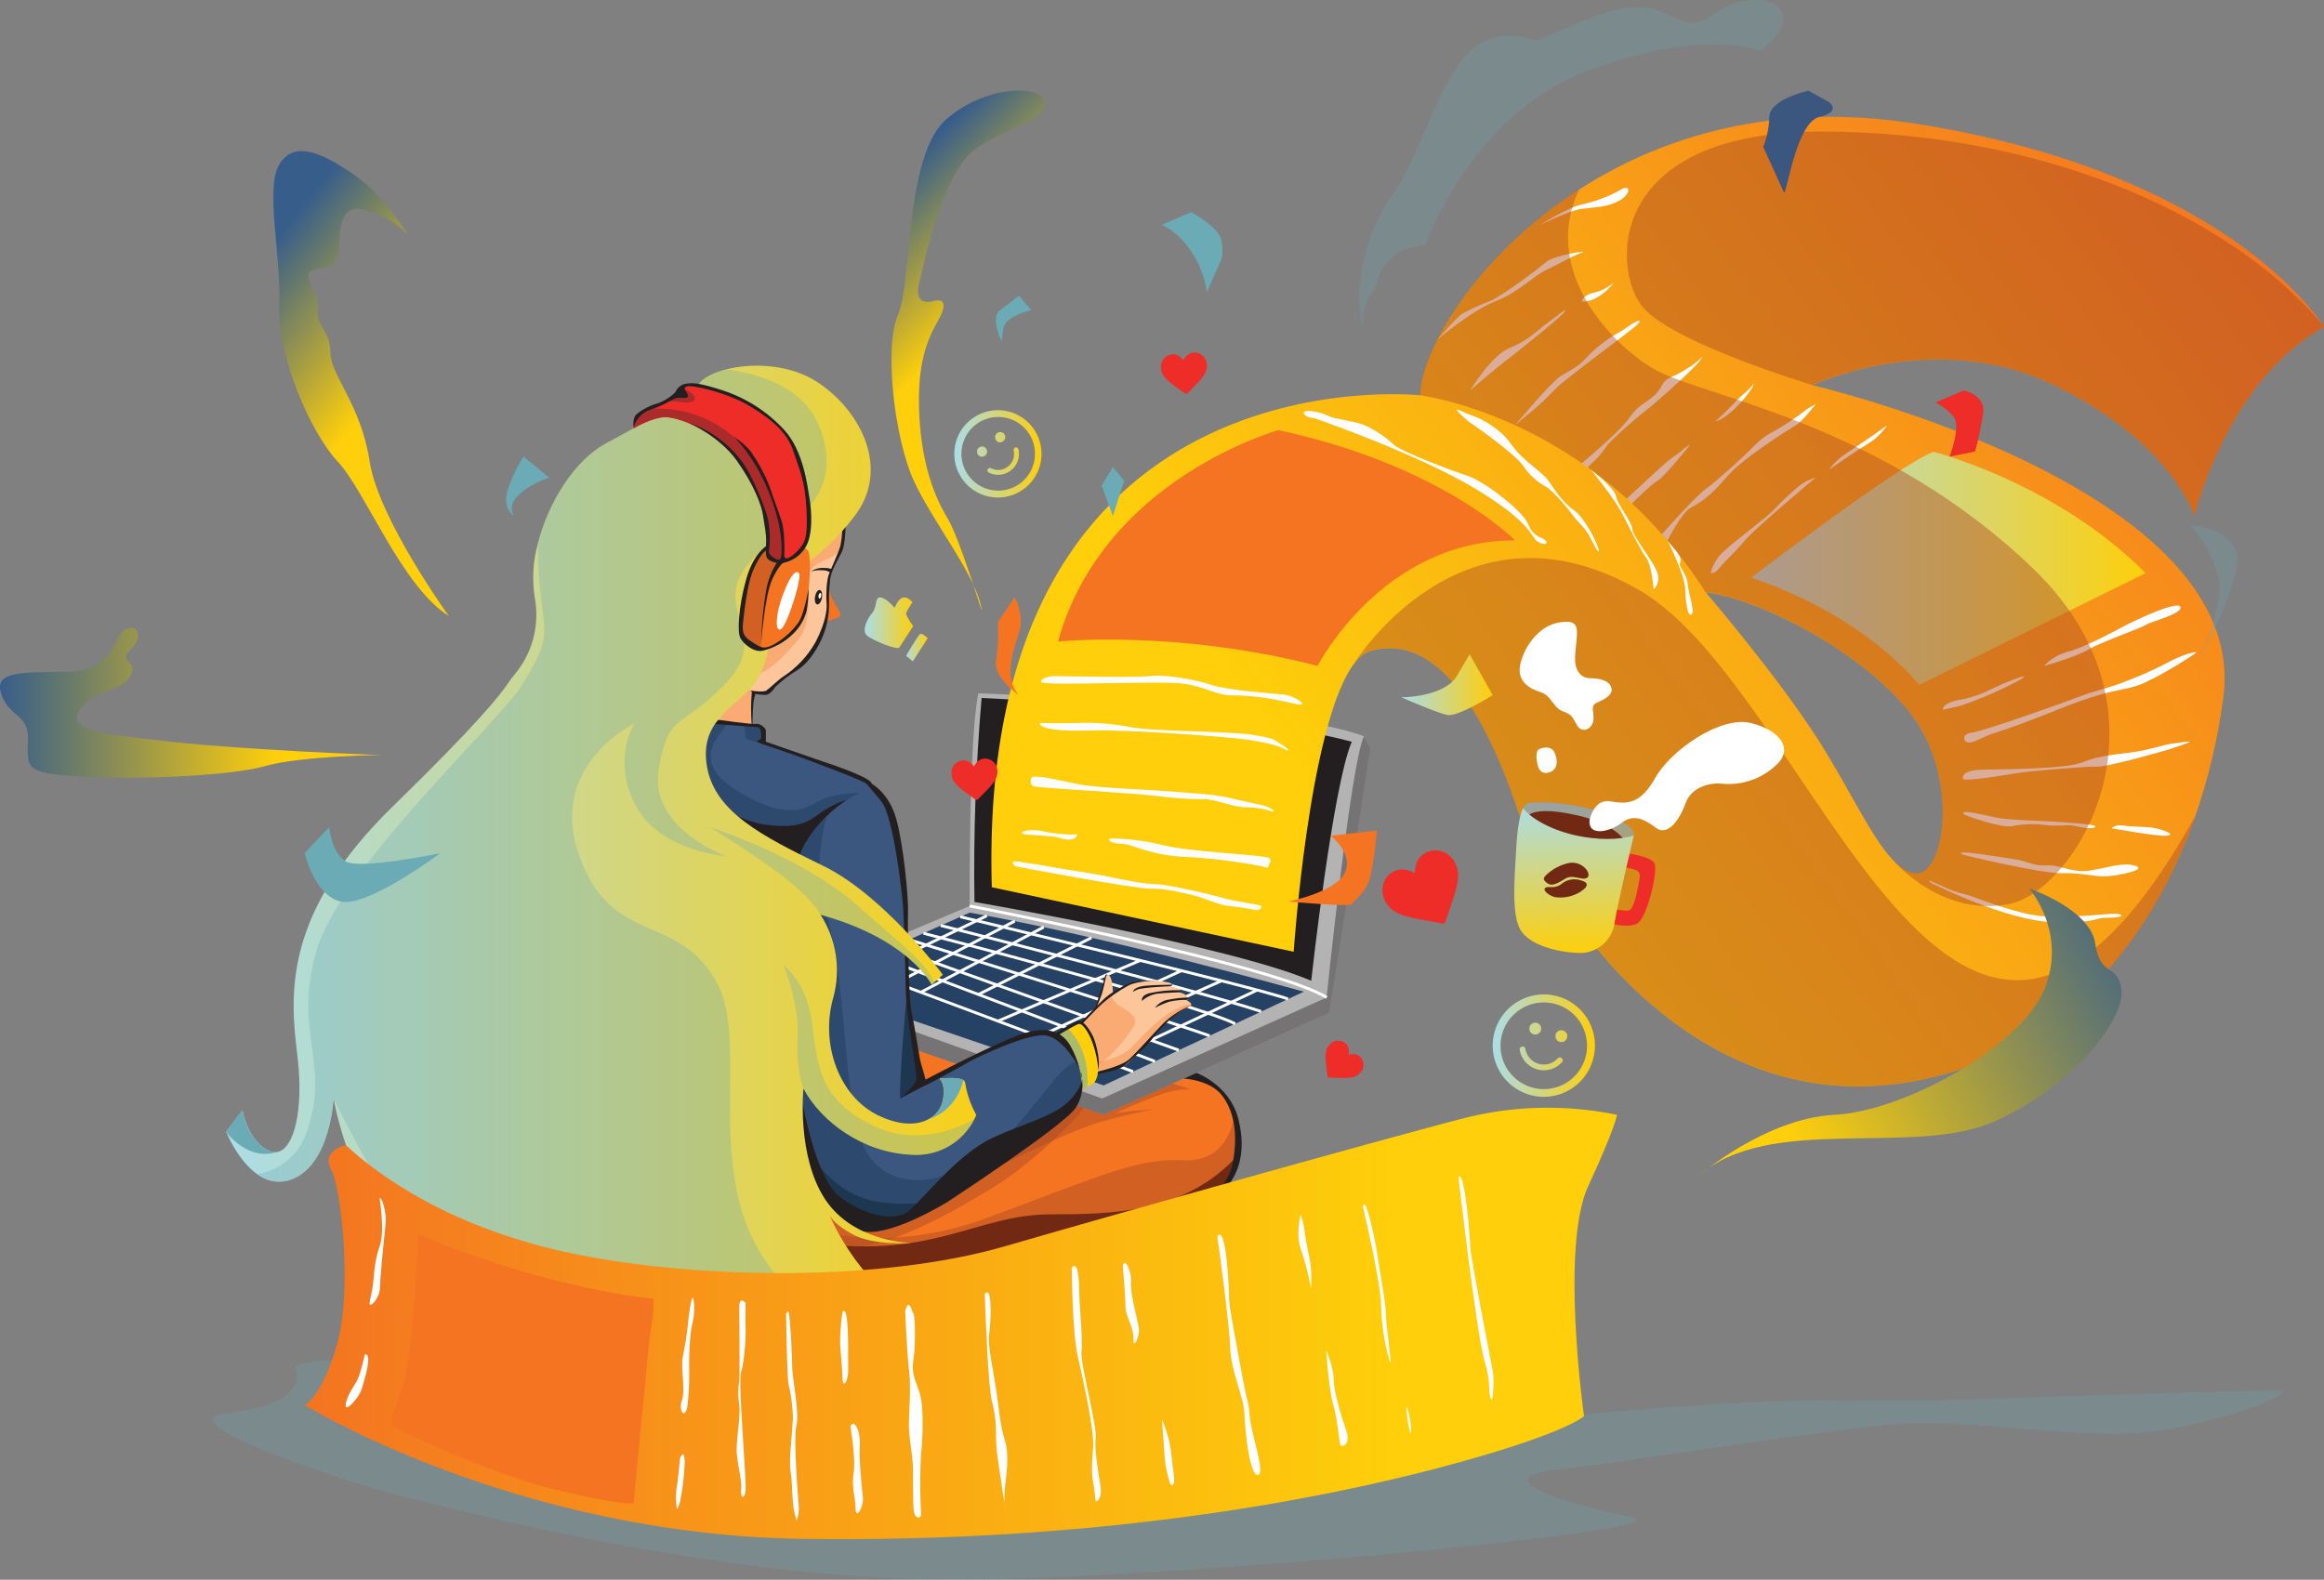 <svg width="403" height="274" viewBox="0 0 403 274" fill="none" xmlns="http://www.w3.org/2000/svg">
<rect x="0" y="0" width="403" height="274" fill="#808080" stroke="none"/>
<g clip-path="url(#clip0_131_2976)">
<path opacity="0.25" d="M75.329 236.347C75.329 236.347 50.087 234.778 51.221 237.419C52.356 240.061 50.512 243.81 39.167 245.13C27.823 246.451 61.183 257.471 70.061 259.608C78.938 261.745 126.919 274.795 169.66 273.964C212.401 273.134 292.701 265.267 283.065 263.222C273.429 261.177 256.476 256.476 269.948 254.936C283.419 253.395 318.106 247.722 329.755 246.948C341.405 246.174 359.535 249.49 371.263 248.524C382.991 247.559 400.227 241.175 394.661 241.175C389.095 241.175 359.698 242.049 345.269 242.595C330.84 243.142 322.864 242.83 316.312 242.844C309.76 242.858 276.187 243.952 251.215 248.524C226.242 253.097 101.946 257.045 89.46 251.883C76.974 246.721 75.329 236.347 75.329 236.347Z" fill="#6BABB6"/>
<path d="M214.756 200.257C214.523 201.797 214.003 203.281 213.224 204.63C208.261 213.229 182.735 224.646 160.138 226.457C154.801 226.954 149.419 226.527 144.227 225.193C133.35 222.26 128.876 215.898 128.876 215.898C124.168 210.126 122.431 205.014 122.566 200.548C123.055 185.019 146.276 177.344 146.276 177.344C146.276 177.344 162.45 170.471 165.215 179.474C167.98 188.477 181.594 191.005 196.852 186.574C206.07 183.89 211.92 187.874 214.04 193.341C214.888 195.541 215.135 197.929 214.756 200.257Z" fill="#F47421"/>
<path opacity="0.43" d="M214.756 200.257C214.523 201.797 214.003 203.281 213.225 204.63C208.261 213.229 182.736 224.646 160.138 226.457C154.802 226.954 149.419 226.527 144.227 225.193C140.667 221.28 137.962 216.666 136.286 211.645C136.726 211.858 150.935 218.746 171.334 211.177C192.045 203.487 197.307 200.881 205.368 201.236C211.459 201.52 213.572 196.834 214.04 193.327C214.89 195.532 215.138 197.924 214.756 200.257Z" fill="#A54623"/>
<path d="M214.756 200.257C214.523 201.798 214.003 203.281 213.224 204.63C208.261 213.229 182.735 224.646 160.138 226.457C137.541 228.267 128.876 215.899 128.876 215.899C124.168 210.126 122.431 205.014 122.566 200.548C124.175 207.044 128.479 213.492 138.874 215.203C161.627 218.952 168.838 210.616 182.225 210.616C192.811 210.616 205.616 210.446 214.756 200.257Z" fill="#722914"/>
<path opacity="0.43" d="M166.406 205.759C166.406 205.759 183.693 196.586 191.138 194.505C198.583 192.425 200.71 192.418 200.71 192.418C200.71 192.418 195.513 192.56 193.293 193.185C196.109 191.813 199.002 190.606 201.958 189.571C205.014 188.669 206.567 189.017 206.567 189.017C202.259 187.292 197.586 186.684 192.981 187.249C184.997 188.144 174.546 195.677 174.546 195.677L166.406 205.759Z" fill="#A54623"/>
<path opacity="0.43" d="M191.378 186.794C191.378 186.794 192.201 187.959 190.456 189.379C188.712 190.799 188.535 190.557 188.046 191.949C187.556 193.341 179.168 201.534 173.269 205.283C167.37 209.032 155.444 215.884 148.857 216.175C146.328 216.291 143.843 215.483 141.864 213.901C139.886 212.32 138.548 210.072 138.101 207.577C137.618 204.027 182.565 184.387 183.125 184.359C183.685 184.33 191.378 186.794 191.378 186.794Z" fill="#A54623"/>
<path d="M206.914 185.864C206.914 185.864 213.168 187.81 214.756 194.143C216.345 200.477 214.338 204.716 211.629 206.924C210.129 208.175 208.554 209.334 206.914 210.396C206.914 210.396 212.814 206.846 213.778 201.641C214.742 196.437 213.913 192.531 211.828 189.904C209.743 187.277 205.241 187.064 205.241 187.064C205.241 187.064 204.766 185.829 206.914 185.864Z" fill="#231F20"/>
<path d="M237.643 129.736C237.643 129.736 232.786 162.107 230.496 175.654L191.378 193.355L135.817 174.135V170.797L168.143 157.136C168.143 157.136 168.001 127.755 169.667 120.25C169.667 120.25 221.548 122.111 236.53 127.699L237.643 129.736Z" fill="#B3B3B3"/>
<path opacity="0.43" d="M237.643 129.737C237.643 129.737 232.786 162.107 230.496 175.654L191.378 193.355L135.817 174.135V170.797L191.123 190.529L230.042 173.006C230.042 173.006 234.204 132.577 236.516 127.699L237.643 129.737Z" fill="#231F20"/>
<path d="M170.22 121.06C169.208 132.825 168.794 144.634 168.98 156.441C168.98 156.441 213.316 164.059 227.377 170.109C227.377 170.109 231.078 136.439 234.403 128.657C234.403 128.657 216.188 123.282 170.22 121.06Z" fill="#231F20"/>
<path d="M140.164 170.797L191.378 188.257L226.079 171.997C226.079 171.997 190.988 162.213 168.143 158.294L140.164 170.797Z" fill="#254163"/>
<path d="M168.143 157.136C168.143 157.136 220.995 167.347 230.056 173.006" stroke="white" stroke-width="0.5" stroke-miterlimit="10"/>
<path d="M166.526 159.011C166.526 159.011 218.414 171.401 223.356 173.275" stroke="white" stroke-width="0.5" stroke-miterlimit="10"/>
<path d="M163.13 160.523C163.13 160.523 208.161 171.884 218.691 175.434" stroke="white" stroke-width="0.5" stroke-miterlimit="10"/>
<path d="M160.138 161.872C160.138 161.872 207.644 174.156 214.188 177.571" stroke="white" stroke-width="0.5" stroke-miterlimit="10"/>
<path d="M157.656 162.98C157.656 162.98 196.93 175.178 209.75 179.651" stroke="white" stroke-width="0.5" stroke-miterlimit="10"/>
<path d="M204.41 182.151L154.678 164.308" stroke="white" stroke-width="0.5" stroke-miterlimit="10"/>
<path d="M151.657 165.657L200.269 184.089" stroke="white" stroke-width="0.5" stroke-miterlimit="10"/>
<path d="M147.46 167.531L196.476 185.864" stroke="white" stroke-width="0.5" stroke-miterlimit="10"/>
<path d="M150.629 168.717L171.134 158.826" stroke="white" stroke-width="0.5" stroke-miterlimit="10"/>
<path d="M191.726 184.089L218.01 171.72" stroke="white" stroke-width="0.5" stroke-miterlimit="10"/>
<path d="M185.635 181.81L211.827 170.109" stroke="white" stroke-width="0.5" stroke-miterlimit="10"/>
<path d="M180.189 179.772L204.864 168.355" stroke="white" stroke-width="0.5" stroke-miterlimit="10"/>
<path d="M173.05 177.102L197.725 166.58" stroke="white" stroke-width="0.5" stroke-miterlimit="10"/>
<path d="M155.423 170.513L175.964 159.756" stroke="white" stroke-width="0.5" stroke-miterlimit="10"/>
<path d="M159.677 172.104L180.991 160.8" stroke="white" stroke-width="0.5" stroke-miterlimit="10"/>
<path d="M169.66 172.48L189.272 162.639" stroke="white" stroke-width="0.5" stroke-miterlimit="10"/>
<path d="M143.78 100.575C143.643 101.709 143.828 102.858 144.312 103.891C145.113 105.354 146.12 106.568 145.56 106.987C144.605 107.409 143.606 107.724 142.582 107.924C142.582 107.924 142.568 101.946 143.78 100.575Z" fill="#F47421"/>
<path d="M145.886 95.186C145.828 95.388 145.754 95.585 145.666 95.776C144.553 98.19 143.355 100.036 143.489 104.253C143.571 106.347 143.191 108.432 142.376 110.361C141.561 112.29 140.331 114.016 138.774 115.415C135.491 118.468 134.109 118.93 133.598 119.768C133.088 120.605 130.578 120.045 130.578 120.045C130.578 120.045 129.961 125.37 130.578 127.102C130.847 127.862 128.259 127.812 125.04 127.436C121.372 127.003 117.729 126.375 114.128 125.554C114.128 125.554 112.143 114.485 112.327 111.893C112.511 109.302 108.718 92.169 120.126 82.165C131.535 72.16 147.474 77.94 146.311 87.49C146.311 87.49 146.311 87.525 146.311 87.539C146.311 87.554 146.701 92.531 145.886 95.186Z" fill="#FCC59A"/>
<path d="M144.106 99.361C143.657 99.056 143.125 98.898 142.582 98.907C141.921 98.846 141.254 98.923 140.625 99.134C141.192 98.728 141.87 98.505 142.568 98.495C143.681 98.495 144.695 98.573 144.106 99.361Z" fill="#231F20"/>
<path d="M142.526 103.687C142.647 102.996 142.48 102.389 142.152 102.331C141.824 102.273 141.46 102.787 141.339 103.478C141.218 104.17 141.385 104.777 141.713 104.834C142.041 104.892 142.405 104.379 142.526 103.687Z" fill="#231F20"/>
<path opacity="0.32" d="M125.04 127.436C123.381 124.312 128.323 118.837 128.323 118.837L130.577 120.044C130.577 120.044 129.961 125.37 130.577 127.102C130.847 127.862 128.259 127.805 125.04 127.436Z" fill="#F47421"/>
<path opacity="0.32" d="M145.886 95.186C145.335 95.863 144.646 96.412 143.865 96.798C141.362 97.814 140.164 98.616 140.164 100.576C140.164 102.535 140.717 108.002 138.639 110.644C136.562 113.285 132.967 117.261 129.897 117.219C126.827 117.176 122.807 103.139 126.756 97.338C129.819 92.822 141.348 88.96 146.276 87.476C146.276 87.476 146.276 87.511 146.276 87.525C146.276 87.54 146.701 92.531 145.886 95.186Z" fill="#F47421"/>
<path d="M142.407 103.371C142.454 103.105 142.388 102.87 142.261 102.848C142.134 102.826 141.993 103.023 141.946 103.29C141.899 103.556 141.964 103.791 142.092 103.813C142.219 103.835 142.36 103.638 142.407 103.371Z" fill="white"/>
<path d="M146.637 91.395C146.637 91.395 146.567 94.469 146.013 95.655C145.46 96.841 144.021 99.049 143.929 100.76C143.787 101.981 143.73 103.21 143.759 104.438C143.811 106.662 143.365 108.87 142.454 110.899C141.362 113.228 139.937 115.16 138.278 116.218C136.895 117.065 135.602 118.052 134.421 119.164C134.222 119.477 133.598 120.385 132.868 120.52C132.086 120.541 131.305 120.436 130.556 120.208L130.131 119.761C130.131 119.761 132.35 120.137 132.903 119.761C133.456 119.384 135.158 117.751 135.739 117.403C138.121 115.869 140.087 113.769 141.461 111.29C143.262 107.782 143.44 105.56 143.333 104.481C143.227 103.402 143.298 100.696 143.752 99.553C144.205 98.41 145.46 95.698 145.716 94.725C145.9 93.826 146.014 92.915 146.056 91.999L146.63 91.338" fill="#231F20"/>
<path d="M130.372 120.059C130.196 121.936 130.196 123.826 130.372 125.703C130.691 127.635 130.181 121.805 131.131 120.059H130.372Z" fill="#231F20"/>
<path d="M144.213 205.475C129.089 209.025 123.814 208.393 123.814 208.393C123.814 208.393 97.806 201.08 92.439 192.773C87.071 184.465 96.324 146.28 96.884 138.69C97.445 131.1 101.848 118.866 119.935 124.795L120.836 124.866L126.175 125.334L128.877 125.583C129.678 125.661 130.295 125.725 130.614 125.767C132.138 125.973 132.28 126.669 132.28 126.669V128.686C132.28 128.686 147.815 134.103 149.552 135.076C151.289 136.049 154.75 139.656 154.409 150.356C154.069 161.056 152.325 182.655 153.09 186.681C153.856 190.707 159.33 201.932 144.213 205.475Z" fill="#3B577F"/>
<path opacity="0.61" d="M132.28 126.641V128.657C132.28 128.657 129.111 128.657 129.253 127.635C129.239 126.926 129.113 126.223 128.877 125.554C129.678 125.633 130.295 125.696 130.614 125.739C132.139 125.945 132.28 126.641 132.28 126.641Z" fill="#254163"/>
<path opacity="0.61" d="M149.9 137.547C149.9 137.547 139.491 144.008 138.555 153.522C137.619 163.037 105.939 143.17 108.662 138.029C110.591 134.366 117.171 128.089 120.801 124.837L126.14 125.306C125.803 125.939 125.409 126.541 124.963 127.102C123.226 129.232 121.212 133.031 127.594 136.993C133.975 140.955 137.86 141.367 141.328 139.286C144.795 137.206 149.9 137.547 149.9 137.547Z" fill="#254163"/>
<path d="M118.34 135.97C118.34 135.97 126.614 142.176 132.577 143.014C138.541 143.852 140.256 142.453 142.107 141.111C143.958 139.769 148.254 137.383 149.197 139.62C150.141 141.857 137.314 152.223 137.314 152.223C137.314 152.223 124.494 147.828 122.693 144.1C120.892 140.373 118.34 135.97 118.34 135.97Z" fill="#231F20"/>
<path d="M124.494 124.837C124.494 124.837 130.5 125.696 131.103 125.547C131.705 125.398 132.812 126.257 132.812 126.705V128.65L142.568 132.037C142.568 132.037 150.367 134.536 151.077 135.743C151.313 136.193 151.585 136.623 151.892 137.028C151.293 136.785 150.749 136.426 150.289 135.97C149.871 135.417 140.363 131.945 139.59 131.618C138.817 131.291 131.996 128.977 131.996 128.977L131.103 128.579C131.103 128.579 132.11 128.409 131.996 127.699C131.883 126.989 132.117 126.122 131.103 126.094C130.089 126.065 123.97 125.554 123.97 125.554L124.494 124.844" fill="#231F20"/>
<path d="M189.294 176.165C190.087 174.481 190.783 172.753 191.379 170.989C191.53 170.373 191.634 169.746 191.691 169.114C191.691 169.114 192.485 168.674 192.761 170.109C193.038 171.543 193.215 173.14 192.279 173.907C191.343 174.674 189.294 176.165 189.294 176.165Z" fill="#FCC59A"/>
<path d="M206.381 174.468C205.672 174.887 202.978 176.414 202.127 177.308C201.276 178.203 196.292 183.975 194.994 184.842C193.696 185.708 190.406 185.956 189.123 186.439C188.194 186.778 187.247 187.067 186.287 187.305L185.145 184.792L183.408 180.951C183.408 180.951 184.543 180.042 185.847 178.913C186.956 177.979 188.008 176.978 188.995 175.917C190.094 174.711 191.302 173.61 192.605 172.629C193.653 171.766 194.821 171.061 196.072 170.535C197.979 169.91 202.311 170.116 203.006 170.535C203.205 170.655 203.269 170.748 203.269 170.826C203.269 170.904 203.077 171.017 202.935 171.053L202.779 171.088C203.363 171.174 203.938 171.314 204.495 171.507C204.672 171.585 204.743 171.678 204.743 171.77C204.743 171.862 204.495 172.132 204.495 172.132C205.033 172.206 205.531 172.456 205.913 172.842C205.974 172.905 206.024 172.977 206.062 173.055C206.254 173.439 205.743 173.467 205.743 173.467C205.743 173.467 206.495 173.822 206.559 174.177C206.608 174.248 206.566 174.362 206.381 174.468Z" fill="#FCC59A"/>
<path d="M203.326 170.797C203.326 170.918 203.134 170.989 202.993 171.025L202.837 171.06C202.837 171.06 198.001 171.266 197.235 171.635L196.477 171.997C196.477 171.997 196.512 171.145 198.781 170.954C200.355 170.826 202.284 170.804 203.326 170.797Z" fill="#231F20"/>
<path d="M204.801 171.742C204.801 171.926 204.553 172.104 204.553 172.104C204.553 172.104 201.468 172.21 200.546 172.366C199.753 172.505 199.004 172.831 198.363 173.318L198.051 173.616C198.051 173.616 197.703 172.707 199.263 172.274C201.08 171.868 202.94 171.689 204.801 171.742Z" fill="#231F20"/>
<path d="M205.772 173.425C204.743 173.405 203.717 173.515 202.716 173.751C201.873 174.036 201.055 174.39 200.27 174.809C200.571 174.399 200.955 174.058 201.398 173.807C201.84 173.556 202.33 173.401 202.836 173.353C203.908 173.141 204.998 173.027 206.091 173.013C206.282 173.396 205.772 173.425 205.772 173.425Z" fill="#231F20"/>
<path opacity="0.32" d="M206.381 174.468C205.672 174.887 202.978 176.414 202.127 177.308C201.276 178.203 196.292 183.975 194.994 184.842C193.697 185.708 190.407 185.956 189.123 186.439C188.194 186.778 187.247 187.067 186.287 187.305L185.146 184.792C189.003 184.607 194.264 183.897 196.419 181.476C199.404 178.111 203.467 174.426 206.53 174.163C206.608 174.248 206.566 174.362 206.381 174.468Z" fill="#F47421"/>
<path opacity="0.32" d="M195.895 179.083C194.477 181.1 191.371 184.856 189.258 185.019C187.996 185.119 186.72 181.675 185.904 178.885C187.013 177.951 188.065 176.95 189.052 175.888C190.151 174.683 191.359 173.582 192.661 172.601C192.732 173.183 193.144 173.829 194.186 174.461C197.448 176.442 197.334 177.067 195.895 179.083Z" fill="#F47421"/>
<path d="M189.399 188.008C189.108 188.141 188.828 188.297 188.563 188.477C187.386 189.23 185.79 190.508 185.79 190.508L182.245 180.021C182.245 180.021 183.663 178.97 184.94 178.182C185.48 177.78 186.098 177.494 186.755 177.344C187.577 177.408 189.045 178.387 189.981 181.604C190.917 184.82 190.406 187.589 189.399 188.008Z" fill="#FECF0A"/>
<path opacity="0.56" d="M188.563 188.477C187.386 189.23 185.79 190.508 185.79 190.508L182.245 180.021C182.245 180.021 183.663 178.97 184.94 178.182C186.733 179.829 188.896 182.989 188.563 188.477Z" fill="#6BABB6"/>
<path d="M174.013 201.726C170.865 203.97 167.93 205.951 165.214 207.612C158.499 211.737 153.125 213.953 149.282 213.491C143.872 212.838 138.221 204.595 138.313 200.618C138.313 199.944 138.235 198.19 138.1 195.705C137.391 183.493 135.562 153.579 139.327 146.805C140.394 144.878 141.739 143.12 143.319 141.587C145.567 139.328 148.31 137.626 151.331 136.616C156.365 139.542 157.088 154.935 157.181 166.608C157.181 168.248 157.266 169.853 157.372 171.387C157.747 176.972 158.673 182.506 160.137 187.909C160.584 187.667 175.077 179.843 179.281 179.019C182.564 178.38 185.457 180.709 186.783 184.061C187.177 185.087 187.416 186.166 187.492 187.263C187.882 192.219 184.925 193.944 174.013 201.726Z" fill="#3B577F"/>
<path opacity="0.61" d="M174.014 201.726C163.101 209.536 154.685 214.137 149.282 213.491C143.879 212.845 138.221 204.595 138.313 200.618C138.405 196.642 134.768 154.957 139.327 146.805C140.394 144.878 141.739 143.12 143.319 141.587C142.007 146.855 141.419 152.883 143.17 158.244C147.467 171.443 145.666 194.228 151.076 201.03C156.486 207.832 168.001 204.644 176.183 195.35C181.955 188.789 184.21 184.65 186.783 184.089C187.177 185.115 187.416 186.194 187.492 187.291C187.882 192.219 184.926 193.944 174.014 201.726Z" fill="#254163"/>
<path d="M165.214 207.612C158.5 211.738 153.125 213.953 149.282 213.491C143.872 212.838 138.221 204.595 138.313 200.618C138.313 199.944 138.235 198.19 138.101 195.705C140.802 201.698 145.191 207.229 152.189 208.436C156.54 209.106 160.983 208.825 165.214 207.612Z" fill="#1D3751"/>
<path d="M160.138 187.959C160.138 187.959 156.67 190.131 156.16 190.55C155.756 190.884 156.713 177.372 157.372 171.436C157.747 177.022 158.674 182.556 160.138 187.959Z" fill="#1D3751"/>
<path d="M151.21 135.97C151.21 135.97 154.174 137.547 155.422 142.041C156.67 146.536 157.549 155.532 157.457 158.294C157.365 161.056 157.585 173.808 158.102 175.796C158.62 177.784 159.435 183.606 159.669 184.316C159.903 185.026 160.506 187.249 160.506 187.249C160.506 187.249 173.978 180.106 178.232 179.027C182.486 177.947 184.507 179.474 185.606 181.37C186.285 182.574 186.8 183.863 187.138 185.204C187.138 185.204 184.592 180.29 181.565 179.623C178.537 178.956 169.043 183.571 168.093 184.139C167.143 184.707 161.378 187.852 160.917 188.037C160.456 188.221 156.11 190.493 156.11 190.493C156.11 190.493 158.946 188.221 158.946 187.014C158.946 185.807 157.145 176.186 157.053 171.394C156.961 166.601 156.727 158.99 156.592 157.136C156.457 155.283 154.976 141.665 152.841 139.031C150.707 136.396 149.863 135.48 149.863 135.48L151.225 136.19L151.21 135.97Z" fill="#231F20"/>
<path d="M139.207 191.381C139.207 191.381 141.433 204.367 145.588 207.562C149.743 210.758 155.146 212.085 157.642 209.998C160.138 207.91 166.072 200.199 171.958 197.423C177.843 194.647 182.983 193.71 185.819 190.508C188.656 187.305 187.344 185.864 187.344 185.864C187.689 186.905 187.795 188.011 187.654 189.099C187.513 190.187 187.128 191.229 186.528 192.148C184.465 195.265 164.349 208.436 164.349 208.436C164.349 208.436 154.09 214.826 149.311 213.491C144.532 212.156 140.838 207.492 139.731 203.877C138.625 200.263 139.235 191.381 139.235 191.381" fill="#231F20"/>
<path d="M182.891 179.339C182.891 179.339 185.947 177.287 187.003 177.102C188.06 176.918 189.272 179.19 189.549 179.772C189.825 180.354 190.853 183.322 190.456 185.616C190.35 184.066 190.038 182.538 189.527 181.071C188.669 178.622 187.62 177.557 187.166 177.571C186.712 177.585 183.309 179.651 183.309 179.651L182.891 179.339Z" fill="#231F20"/>
<path d="M187.379 177.344C187.379 177.344 190.846 173.794 191.725 173.005C193.163 171.864 194.764 170.947 196.476 170.286C198.001 170.116 199.537 170.057 201.071 170.109C201.071 170.109 197.341 170.009 195.583 170.982C193.995 171.847 192.505 172.88 191.137 174.063C190.194 174.937 187.847 177.393 187.847 177.393L187.379 177.344Z" fill="#231F20"/>
<path d="M190.343 186.276C190.343 186.276 193.938 185.715 194.944 184.856C195.951 183.997 199.248 181.128 199.688 180.326C200.847 178.766 202.203 177.362 203.722 176.151C204.829 175.377 206.396 174.447 206.396 174.447C204.633 175.172 203.026 176.227 201.659 177.557C199.723 179.58 197.277 182.356 195.895 183.656C194.512 184.955 190.407 185.85 190.407 185.85L190.343 186.276Z" fill="#231F20"/>
<path d="M189.775 175.093C189.775 175.093 190.336 173.474 190.541 172.92C190.747 172.366 191.406 169.988 191.534 169.718C191.661 169.448 191.534 168.76 192.243 169.136C192.243 169.136 191.931 168.838 191.796 169.427C191.661 170.016 191.25 171.862 191.123 172.267C190.995 172.672 190.215 174.575 190.215 174.575L189.775 175.093Z" fill="#231F20"/>
<path d="M141.944 252.571C87.539 242.844 93.644 229.51 77.548 221.451C61.737 213.52 57.965 191.239 57.858 190.543C57.858 190.543 57.298 202.252 50.392 204.63C49.414 204.966 48.368 205.051 47.35 204.876C46.331 204.701 45.373 204.272 44.563 203.629C41.259 201.272 39.331 196.593 39.203 196.28L42.039 192.574C42.039 192.574 42.961 197.942 46.662 199.61C47.102 199.827 47.599 199.896 48.08 199.809C50.973 199.291 52.71 192.546 51.583 183.216C50.271 172.459 48.974 158.478 68.302 139.677C82.802 125.576 86.894 120.336 88.035 118.589C88.394 118.039 88.787 117.513 89.212 117.013C90.757 115.18 91.874 113.024 92.482 110.704C93.089 108.384 93.171 105.957 92.722 103.6C92.242 100.504 92.425 97.34 93.261 94.32C95.04 87.22 99.578 79.892 105.017 76.939C112.972 72.629 118.893 69.384 121.325 66.423C122.105 65.458 123.785 64.606 125.955 64.059C130.457 62.916 137.051 63.107 141.972 66.423C149.254 71.329 154.48 81.334 148.148 89.57C141.816 97.806 138.484 97.168 135.775 103.096C133.067 109.025 133.917 114.854 130.627 118.838C127.337 122.821 121.261 125.036 122.587 132.91C123.913 140.785 132.053 144.981 142.688 150.143C153.324 155.305 163.499 169.051 163.499 169.051L162.024 170.379L161.556 170.797C161.556 170.797 157.763 162.923 142.32 158.663V158.706C143.664 160.803 144.553 163.16 144.929 165.623C145.305 168.087 145.16 170.602 144.503 173.006C142.192 181.072 145.517 190.046 152.083 193.355C155.954 195.286 158.989 195.18 160.96 194.143C161.585 193.835 162.133 193.391 162.566 192.845C162.999 192.299 163.305 191.663 163.463 190.984C164.109 187.93 162.91 187.093 162.91 187.093C162.91 187.093 166.009 186.688 167.03 187.32C167.112 187.362 167.183 187.422 167.238 187.496C167.293 187.57 167.331 187.655 167.349 187.746C167.584 189.248 168.021 190.712 168.646 192.098L169.292 193.391C169.199 193.633 169.092 193.87 168.973 194.101C167.971 196.091 166.404 197.74 164.468 198.84C162.533 199.941 160.316 200.443 158.096 200.285C149.587 199.916 142.376 194.534 139.32 188.79C139.32 188.79 138.122 200.555 143.114 208.053C148.105 215.551 158.096 215.579 158.096 215.579C158.096 215.579 151.53 216.111 147.829 214.074C144.993 212.526 144.128 211.283 143.858 210.786C144.709 212.781 151.076 226.677 164.201 230.284C178.36 234.111 196.342 262.299 141.944 252.571Z" fill="url(#paint0_linear_131_2976)"/>
<path d="M48.059 199.795C42.989 201.435 39.366 196.543 39.175 196.28L42.011 192.574C42.011 192.574 42.933 197.942 46.634 199.61C47.077 199.823 47.577 199.888 48.059 199.795Z" fill="#6BABB6"/>
<path d="M167.037 187.32C166.849 188.232 166.519 189.109 166.059 189.918C164.981 191.941 163.153 193.459 160.968 194.143C161.592 193.835 162.141 193.391 162.574 192.845C163.006 192.298 163.313 191.663 163.471 190.983C164.116 187.93 162.918 187.092 162.918 187.092C162.918 187.092 166.016 186.688 167.037 187.32Z" fill="#6BABB6"/>
<path opacity="0.32" d="M106.406 236.596C85.185 223.261 74.223 214.23 70.337 211.177C66.452 208.124 58.12 191.076 57.858 190.543C57.858 190.543 57.298 202.252 50.392 204.63C49.414 204.966 48.368 205.051 47.35 204.876C46.331 204.701 45.373 204.272 44.563 203.629C46.534 203.343 48.386 202.508 49.906 201.221C51.427 199.933 52.556 198.243 53.164 196.344C57.461 184.359 50.775 179.488 54.831 165.053C58.886 150.618 86.872 124.908 90.623 118.653C94.374 112.398 94.785 111.29 94.09 105.738C93.508 101.961 93.24 98.142 93.289 94.32C95.069 87.22 99.607 79.892 105.045 76.939C113.001 72.629 118.921 69.384 121.353 66.423C122.133 65.458 123.813 64.606 125.983 64.059C132.74 64.996 139.455 67.609 142 73.786C147.8 87.951 133.648 91.7 128.933 98.928C124.218 106.156 133.542 110.324 125.983 118.376C118.425 126.428 115.837 123.346 114.206 133.521C112.575 143.696 125.955 148.524 125.955 148.524C125.955 148.524 114.341 147.686 110.179 139.627C106.102 131.739 109.881 125.718 110.037 125.469C109.647 125.654 94.863 132.889 100.472 148.524C106.144 164.357 117.95 158.109 124.466 170.748C130.982 183.386 118.226 211.731 141.674 227.429C165.122 243.128 127.628 249.93 106.406 236.596Z" fill="#6BABB6"/>
<path opacity="0.32" d="M161.996 170.379L161.528 170.797C161.528 170.797 157.735 162.923 142.292 158.663C142.292 158.663 140.873 155.702 134.797 151.25C128.884 146.948 123.41 143.681 123.069 143.483C123.544 143.632 139.016 148.517 148.595 156.973C156.104 163.662 160.521 166.836 161.996 170.379Z" fill="#6BABB6"/>
<path opacity="0.32" d="M168.979 194.072C167.978 196.062 166.411 197.712 164.475 198.812C162.54 199.912 160.323 200.415 158.103 200.256C149.594 199.887 142.383 194.505 139.327 188.761C139.327 188.761 138.037 185.921 138.313 179.779C138.59 173.637 135.817 167.368 135.817 167.368C135.817 167.368 139.795 170.144 140.781 177.188C141.766 184.231 141.724 190.678 151.601 195.336C158.011 198.325 164.64 196.529 168.979 194.072Z" fill="#6BABB6"/>
<path d="M139.732 105.595C139.022 109.38 135.116 111.716 133.215 112.454C132.811 112.629 132.372 112.711 131.932 112.696C130.663 112.611 129.699 111.666 129.018 111.077C128.139 110.296 128.188 106.149 129.798 100.242C131.407 94.334 135.853 93.447 135.853 93.447C138.498 93.355 139.037 94.398 139.625 95.044C139.734 95.168 139.858 95.278 139.994 95.371C140.788 95.875 140.441 101.839 139.732 105.595Z" fill="#F47421"/>
<path opacity="0.43" d="M139.59 95.037C137.812 95.355 136.222 96.341 135.144 97.792C132.939 100.824 132.11 109.799 131.897 112.703C130.628 112.618 129.663 111.673 128.983 111.084C128.103 110.303 128.153 106.157 129.763 100.249C131.372 94.342 135.818 93.454 135.818 93.454C138.463 93.348 139.023 94.391 139.59 95.037Z" fill="#A54623"/>
<path d="M138.455 101.037C138.455 100.959 138.895 99.617 138.455 99.326C138.015 99.035 137.292 99.255 135.867 102.876C134.442 106.497 134.371 109.593 135.378 109.153C136.385 108.712 138.405 102.045 138.455 101.037Z" fill="white"/>
<path d="M139.661 94.618C138.512 96.891 137.2 97.025 136.307 97.459C136.084 97.556 135.841 97.603 135.598 97.593C134.797 97.514 134.032 97.225 133.378 96.756C132.669 96.28 133.201 94.405 133.201 94.405C133.201 94.405 133.698 89.868 129.72 82.456C125.742 75.043 117.666 72.316 115.34 72.359C113.015 72.402 109.902 74.29 109.902 74.29C109.843 73.811 109.898 73.324 110.065 72.87C110.278 72.338 110.604 71.798 112.369 70.967C112.894 70.719 113.546 70.442 114.369 70.137C114.716 70.009 115.053 69.855 115.376 69.675C116.794 68.873 117.34 67.872 118.212 67.282C118.618 67.029 119.071 66.861 119.544 66.787C120.017 66.714 120.5 66.738 120.963 66.856C124.671 67.41 133.811 70.832 137.229 76.953C140.646 83.073 140.809 92.353 139.661 94.618Z" fill="#EE2C28"/>
<path d="M135.591 97.579C134.791 97.5 134.025 97.211 133.372 96.741C132.663 96.266 133.194 94.391 133.194 94.391C133.194 94.391 133.691 89.854 129.713 82.441C125.735 75.029 117.659 72.302 115.333 72.345C113.008 72.387 109.895 74.276 109.895 74.276C109.836 73.796 109.892 73.31 110.058 72.856C110.271 72.323 110.597 71.784 112.363 70.953C114.157 70.791 115.964 70.87 117.737 71.188C120.822 71.757 123.728 73.048 126.219 74.955C128.711 76.863 130.717 79.333 132.074 82.165C134.3 86.865 136.35 92.545 135.591 97.579Z" fill="#AB2B2B"/>
<path d="M118.198 69.753C117.258 69.619 116.307 69.588 115.361 69.661C116.779 68.859 117.325 67.857 118.198 67.268C121.239 68.425 121.296 70.229 118.198 69.753Z" fill="#AB2B2B"/>
<path d="M136.024 97.579C136.925 97.372 137.764 96.951 138.47 96.352C139.176 95.752 139.728 94.993 140.079 94.135C141.122 91.295 140.54 87.255 140.292 85.906C140.044 84.557 139.356 78.231 136.038 74.617C133.065 71.37 129.292 68.963 125.097 67.637C121.311 66.423 120.191 66.388 119.184 66.522C118.78 66.546 118.389 66.673 118.048 66.892C117.708 67.111 117.43 67.414 117.241 67.772C117.085 68.312 115.114 69.682 113.916 69.995C112.717 70.307 110.619 71.415 110.129 72.125C109.841 72.73 109.759 73.413 109.895 74.07C110.105 73.35 110.49 72.693 111.016 72.159C111.542 71.624 112.192 71.23 112.909 71.01C115.405 70.215 116.582 69.171 117.347 69.029C118.113 68.887 119.531 69.299 119.29 68.525C119.049 67.751 118.319 67.502 119.014 67.055C119.709 66.608 126.225 68.092 130.181 70.527C134.138 72.963 136.563 75.142 137.598 78.337C138.633 81.532 139.576 83.166 139.853 88.342C140.129 93.518 139.47 94.242 138.399 95.442C137.328 96.642 135.939 97.451 136.002 96.237C136.066 95.023 136.038 91.934 135.556 90.436C135.074 88.938 133.648 85.069 133.372 84.174C132.526 82.081 131.444 80.091 130.146 78.245C129.3 77.267 128.316 76.417 127.224 75.725C127.224 75.725 130.635 78.841 133.195 85.054C135.754 91.267 135.627 95.25 135.485 96.379C135.343 97.508 134.563 97.04 134.017 96.621C133.471 96.202 133.23 95.911 133.372 95.3C133.58 93.518 133.508 91.714 133.159 89.954C132.712 88.214 130.493 82.278 128.373 79.672C126.065 76.728 122.951 74.52 119.411 73.317C119.411 73.317 124.736 75.646 127.749 79.878C130.763 84.11 132.088 87.689 132.33 89.499C132.571 91.31 132.918 92.488 132.847 94.192C132.776 95.896 132.741 96.585 133.23 97.032C133.719 97.48 135.329 97.899 136.024 97.579Z" fill="#231F20"/>
<path d="M134.846 97.366C133.864 98.875 133.192 100.565 132.868 102.336C132.358 105.346 132.066 108.388 131.996 111.439C131.996 111.439 132.585 103.338 133.868 100.554C135.151 97.771 136.13 97.345 136.13 97.345L134.846 97.366Z" fill="#231F20"/>
<path d="M133.01 94.618C133.01 94.618 130.684 95.832 129.365 100.576C128.047 105.319 127.82 109.763 128.415 110.736C129.011 111.709 130.649 113.164 132.244 112.866C134.263 112.38 136.11 111.349 137.583 109.884C138.682 108.811 139.473 107.463 139.873 105.979C140.107 104.698 140.218 103.397 140.207 102.095C140.207 102.095 139.455 106.653 138.384 108.073C137.232 109.629 135.757 110.915 134.059 111.844C132.443 112.646 131.996 112.362 130.592 111.46C129.188 110.559 128.628 110.076 128.841 108.095C129.053 106.114 129.55 101.591 130.471 99.234C131.393 96.876 132.542 95.556 132.79 95.527C133.038 95.499 133.187 94.831 133.01 94.618Z" fill="#231F20"/>
<path d="M356.111 66.764C376.673 76.704 380.53 89.485 380.53 89.485C380.53 89.485 386.075 66.146 403 56.703L402.702 56.234C402.69 56.21 402.673 56.188 402.653 56.17C400.086 52.372 382.573 29.317 331.975 21.415C307.619 17.616 288.121 23.672 273.911 32.825C255.909 44.391 246.4 60.899 246.259 68.56C246.259 68.56 169.292 60.189 171.986 153.885L224.335 165.075C224.335 165.075 226.937 126.619 234.418 115.657L234.453 115.6C235.439 114.18 236.502 113.221 237.658 112.895C247.641 110.054 256.242 119.995 263.184 140.458C270.125 160.921 293.424 190.905 326.161 188.264C352.438 186.134 371.54 167.673 380.672 141.594C382.971 134.938 384.598 128.069 385.529 121.088C390.528 84.508 314.228 66.792 314.228 66.792C314.228 66.792 335.584 56.824 356.111 66.764ZM328.196 149.127C324.31 144.974 320.311 136.042 314.915 127.734C307.825 116.807 296.14 103.146 295.771 102.72C304.088 103.693 321.432 111.886 330.727 123.005C340.023 134.124 337.385 151.896 332.145 151.485C330.848 151.385 329.586 150.569 328.302 149.227L328.196 149.127Z" fill="url(#paint1_linear_131_2976)"/>
<path opacity="0.46" d="M380.658 141.587C371.589 167.695 352.445 186.134 326.146 188.257C293.41 190.898 270.132 160.886 263.169 140.451C256.206 120.016 247.627 110.04 237.643 112.888C236.488 113.214 235.424 114.166 234.438 115.593C235.325 114.173 253.93 84.82 284.256 102.358C315.326 120.322 338.618 217.07 380.658 141.587Z" fill="#AF4D26"/>
<path opacity="0.43" d="M403 56.696C386.075 66.139 380.53 89.478 380.53 89.478C380.53 89.478 376.645 76.697 356.111 66.757C335.577 56.817 314.22 66.757 314.22 66.757C314.22 66.757 290.354 59.607 284.944 53.352C279.534 47.096 278.073 22.657 316.333 22.82C352.197 22.955 385.288 35.906 402.653 56.192C402.673 56.209 402.69 56.231 402.702 56.256L403 56.696Z" fill="#A54623"/>
<path d="M183.466 111.276C183.466 111.276 203.794 109.146 228.483 115.493C228.483 115.493 239.651 93.674 262.716 93.724C262.716 93.724 250.13 80.716 221.69 74.603C221.69 74.617 191.301 82.953 183.466 111.276Z" fill="#F47421"/>
<path d="M59.978 198.609C59.978 198.609 55.632 199.504 57.433 202.869C59.234 206.235 61.07 223.844 58.489 233.01C55.908 242.177 52.859 243.724 52.859 243.724C52.859 243.724 89.34 266.211 139.285 266.907C189.23 267.603 227.511 260.382 249.435 254.602C271.359 248.822 274.684 245.627 274.684 245.627C274.684 245.627 270.522 216.31 275.393 205.759C280.264 195.208 280.392 193.355 280.392 193.355C271.344 191.481 261.984 191.751 253.058 194.143C237.941 198.112 195.767 209.92 174.262 216.154C152.757 222.388 121.268 221.834 100.046 217.574C78.825 213.314 65.87 204.155 59.978 198.609Z" fill="url(#paint2_linear_131_2976)"/>
<path d="M72.557 214.088C72.557 214.088 71.586 235.765 69.856 240.359C68.933 242.596 68.258 244.926 67.842 247.31C67.842 247.31 84.278 255.504 96.487 258.422C108.697 261.34 109.874 260.715 109.874 260.715C109.874 260.715 112.441 233.024 112.93 230.078C113.213 228.496 113.35 226.892 113.341 225.285C113.341 225.285 94.75 223.553 72.557 214.088Z" fill="#F47421"/>
<path d="M212.054 155.745C210.246 155.191 202.326 153.338 200.298 153.338C198.27 153.338 194.626 152.55 191.938 151.996C189.251 151.442 183.153 150.576 181.579 150.235C180.005 149.894 178.034 149.724 177.091 149.525C176.148 149.326 175.077 149.198 175.992 150.235C175.992 150.235 196.377 154.126 199.518 154.126C202.659 154.126 204.751 154.836 206.608 155.191C208.466 155.546 211.437 157.044 213.103 157.137C214.67 157.293 216.227 157.53 217.769 157.847C218.421 157.939 218.875 157.364 218.719 157.137C218.563 156.909 213.826 156.299 212.054 155.745Z" fill="white"/>
<path d="M177.758 144.725C177.758 144.725 181.303 144.952 182.565 145.094C183.827 145.236 184.834 145.847 185.848 145.584C186.862 145.321 186.777 144.725 186.735 144.725C185.238 144.773 183.74 144.68 182.26 144.448C180.304 144.079 179.999 143.937 178.807 143.987C177.616 144.036 176.46 144.398 177.758 144.725Z" fill="white"/>
<path d="M220.023 148.801C219.378 148.289 205.843 147.736 201.659 146.578C198.669 145.844 195.605 145.455 192.527 145.421C191.711 145.648 193.066 146.344 194.356 146.344C195.646 146.344 197.086 147.054 198.291 147.366C200.66 148.105 203.115 148.525 205.594 148.616C210.005 148.858 214.395 149.399 218.733 150.235C219.804 150.562 219.931 150.561 220.023 150.05C220.116 149.539 220.669 149.312 220.023 148.801Z" fill="white"/>
<path d="M219.854 139.954C218.833 139.535 216.309 139.166 213.38 138.427C210.452 137.689 204.872 137.454 201.674 137.178C198.476 136.901 190.492 136.716 186.784 135.97C183.076 135.225 179.211 134.259 178.857 134.905C178.857 134.905 178.318 136.205 179.474 136.432C180.63 136.659 197.044 137.596 200.653 138.058C203.334 138.424 206.037 138.609 208.743 138.612C210.828 138.612 213.6 139.954 216.053 140.032C217.524 140.002 218.988 140.22 220.386 140.678C221.222 140.926 220.854 140.387 219.854 139.954Z" fill="white"/>
<path d="M222.194 129.119C221.088 128.565 221.783 128.146 217.16 127.45C212.537 126.754 200.646 126.946 195.98 126.108C192.947 125.508 189.853 125.269 186.763 125.398C184.125 125.441 180.559 125.398 180.559 125.398C180.559 125.398 179.963 125.348 180.559 125.86C181.154 126.371 183.473 126.875 189.443 126.69C195.413 126.506 213.473 127.819 216.507 128.316C219.542 128.813 221.549 129.247 222.754 129.935C223.959 130.624 223.307 129.673 222.194 129.119Z" fill="white"/>
<path d="M205.084 118.561C209.111 119.072 210.962 120.691 213.777 120.598C216.397 120.619 219.01 120.898 221.576 121.429C223.427 121.756 225.689 122.494 225.781 122.082C225.873 121.67 223.93 120.598 222.548 120.456C221.165 120.314 212.834 119.746 210.061 118.795C207.289 117.843 202.127 116.956 199.489 117.261C196.852 117.566 182.522 117.261 182.522 117.261C182.522 117.261 180.345 117.545 180.53 118.284C180.714 119.022 201.064 118.049 205.084 118.561Z" fill="white"/>
<path d="M267.813 93.582C266.984 93.021 265.871 93.092 264.977 90.87C264.084 88.647 257.348 83.436 254.505 82.534C251.661 81.632 242.784 78.231 241.671 77.116C240.117 75.677 238.337 74.504 236.403 73.644C234.871 73.09 231.546 72.671 230.433 72.189C229.355 71.641 228.173 71.331 226.965 71.28C225.441 71.216 225.994 72.395 227.937 72.529C227.937 72.529 245.663 78.643 255.823 84.756C265.984 90.87 265.396 93.234 266.714 93.987C268.033 94.739 268.65 94.136 267.813 93.582Z" fill="white"/>
<path d="M272.947 88.505C270.877 87.085 269.48 84.756 268.508 83.371C267.537 81.987 264.899 80.382 263.233 78.508C261.567 76.633 261.503 75.796 258.794 73.921C256.086 72.047 255.604 72.387 253.384 71.28C251.165 70.172 254.632 73.09 254.632 73.09C254.632 73.09 262.333 78.295 264.141 80.801C265.162 82.347 266.554 83.612 268.189 84.479C269.551 85.381 271.976 88.292 272.805 89.449C273.635 90.607 274.684 91.331 275.514 92.787C276.343 94.242 277.18 96.188 277.251 95.563C277.322 94.938 275.017 89.975 272.947 88.505Z" fill="white"/>
<path d="M283.072 91.807C282.937 90.387 280.491 87.547 280.236 86.077C279.981 84.607 275.868 81.455 275.868 81.455C275.868 81.455 279.888 86.318 281.349 89.173C282.81 92.027 284.611 95.655 285.511 96.82C286.412 97.984 286.759 102.23 286.759 102.23C287.104 101.894 287.351 101.472 287.476 101.007C287.601 100.542 287.598 100.052 287.468 99.589C287.099 97.785 283.214 93.227 283.072 91.807Z" fill="white"/>
<path d="M291.34 97.608C291.694 96.862 290.794 95.712 290.794 95.712L289.163 93.738C289.163 93.738 292.162 99.688 292.233 102.194C292.304 104.701 292.715 107.051 293.339 106.568C293.963 106.085 292.786 102.954 292.63 101.151C292.474 99.347 290.992 98.353 291.34 97.608Z" fill="white"/>
<path d="M367.583 158.571C366.562 158.109 357.146 159.835 351.402 158.479C345.659 157.122 342.327 155.411 340.058 154.928C337.789 154.446 333.18 151.747 334.931 153.167C334.931 153.167 348.162 159.835 356.203 159.934C364.243 160.033 363.236 159.189 364.995 159.189C366.753 159.189 368.597 159.032 367.583 158.571Z" fill="white"/>
<path d="M370.079 150.1C367.399 149.39 363.144 151.343 360.549 151.066C357.954 150.789 356.763 149.965 354.728 150.1C352.693 150.235 351.396 149.312 349.361 149.028C347.326 148.744 338.356 147.182 340.299 148.197C340.625 148.368 354.168 151.556 357.593 151.449C361.017 151.343 363.052 152.088 365.179 151.996C367.307 151.903 372.759 150.796 370.079 150.1Z" fill="white"/>
<path d="M348.899 143.291C350.849 142.897 352.85 142.835 354.82 143.106C357.224 143.383 358.472 142.886 360.18 143.326C361.889 143.767 363.421 143.738 363.329 143.326C363.236 142.915 357.5 142.616 356.018 142.496C354.536 142.375 348.254 142.268 346.035 141.786C343.816 141.303 339.377 140.209 340.667 141.324C340.667 141.345 346.865 143.66 348.899 143.291Z" fill="white"/>
<path d="M373.78 143.653C372.022 143.27 369.895 143.476 368.32 143.199C366.746 142.922 366.193 143.653 366.193 143.653C366.193 143.653 373.872 145.073 375.631 144.952C377.389 144.832 375.539 144.029 373.78 143.653Z" fill="white"/>
<path d="M376.34 129.027C375.106 129.211 372.759 130.042 369.958 130.447C367.158 130.851 364.038 131 361.173 132.2C358.309 133.4 347.574 133.407 343.788 133.5C340.001 133.592 340.405 134.92 340.405 134.92C339.555 135.921 349.424 134.082 351.176 133.897C352.927 133.713 361.911 132.882 363.669 132.967C365.428 133.052 375.51 130.198 376.311 129.914C377.113 129.63 380.318 128.622 379.665 128.622C379.013 128.622 377.566 128.842 376.34 129.027Z" fill="white"/>
<path d="M375.844 114.947C373.56 116.129 371.212 117.182 368.81 118.099C366.222 119.207 362.705 119.952 360.677 120.783C358.649 121.614 344.029 126.804 341.994 127.06C339.959 127.315 340.788 128.565 340.788 128.565C341.625 129.275 343.469 128.011 344.951 127.45C346.432 126.889 348.007 126.619 357.004 123.005C366.002 119.391 368.009 119.86 370.859 118.838C373.709 117.815 380.034 113.867 380.715 113.285C381.395 112.703 378.311 113.562 375.844 114.947Z" fill="white"/>
<path d="M340.023 121.337C336.697 121.898 336.896 123.098 336.896 123.098C336.896 123.098 338.264 122.821 340.023 122.388C343.598 121.173 347.064 119.655 350.382 117.851C352.232 116.644 349.673 117.666 347.787 118.405C345.901 119.143 343.348 120.783 340.023 121.337Z" fill="white"/>
<path d="M358.331 113.108C356.849 113.551 355.511 114.379 354.452 115.507C354.452 115.507 359.813 114.023 362.124 112.667C364.436 111.311 371.377 108.904 372.207 108.343C373.036 107.782 378.404 106.49 378.127 105.29C377.851 104.09 370.817 107.236 367.874 108.84C364.932 110.445 360.458 112.632 358.331 113.108Z" fill="white"/>
<path d="M312.094 84.202C310.483 85.517 308.965 86.94 307.549 88.463C305.968 90.131 299.515 94.76 298.218 96.337C297.466 97.22 296.928 98.265 296.644 99.39C296.644 99.39 297.388 99.575 298.125 98.559C298.863 97.544 301.089 95.591 302.564 93.738C304.039 91.885 314.866 82.818 314.866 82.818C313.862 83.097 312.92 83.567 312.094 84.202Z" fill="white"/>
<path d="M327.26 73.737C327.26 73.737 325.778 74.851 324.949 75.405C324.119 75.959 320.879 78.181 319.674 78.955C318.722 79.66 317.881 80.502 317.178 81.455C317.178 81.455 321.524 78.401 323.836 77.017C325.208 76.194 326.378 75.073 327.26 73.737Z" fill="white"/>
<path d="M293.134 88.093C294.694 87.227 296.459 86.24 299.331 82.818C302.203 79.395 310.243 74.475 311.441 73.736C312.64 72.998 314.866 70.094 314.866 70.094C314.317 70.351 313.79 70.656 313.292 71.003C311.48 72.424 309.559 73.701 307.549 74.823C305.039 76.115 304.046 77.599 302.103 79.36C300.161 81.121 297.573 83.528 295.772 84.82C293.971 86.112 288.206 92.63 288.206 92.63L289.163 93.731C289.163 93.731 291.574 88.96 293.134 88.093Z" fill="white"/>
<path d="M282.107 86.475L283.008 87.305C283.008 87.305 286.383 83.925 287.454 83.372C288.524 82.818 293.126 77.074 293.126 77.074C292.615 77.355 292.139 77.696 291.708 78.089C290.878 78.799 290.134 79.204 289.127 80.034C288.12 80.865 282.107 86.475 282.107 86.475Z" fill="white"/>
<path d="M303.953 66.977C304.414 65.862 303.953 66.977 302.656 68.085C301.897 68.71 301.186 69.391 300.528 70.123C299.77 70.939 297.479 73.09 297.479 73.09C299.883 72.529 303.521 68.085 303.953 66.977Z" fill="white"/>
<path d="M282.498 72.529C280.831 74.944 274.294 80.34 274.294 80.34L275.343 81.05C275.343 81.05 276.116 80.226 276.761 79.672C277.515 78.87 278.196 78.003 278.796 77.081C280.844 75.029 283.005 73.095 285.27 71.287C287.121 69.938 294.608 63.185 294.984 62.262C295.36 61.339 294.984 62.262 293.963 62.972C292.687 63.935 291.302 64.743 289.836 65.379C287.929 66.217 288.51 67.048 286.936 68.532C285.362 70.016 284.164 70.094 282.498 72.529Z" fill="white"/>
<path d="M278.705 58.918C277.318 59.883 276.046 61.003 274.911 62.255C273.713 63.548 272.231 64.293 270.657 65.216C269.083 66.139 262.716 73.737 262.716 73.737L264.949 71.883C266.553 70.607 268.06 69.214 269.459 67.716C271.309 65.678 283.236 57.157 284.072 56.135C284.909 55.112 283.512 55.773 282.108 56.788C280.704 57.803 280.279 57.811 278.705 58.918Z" fill="white"/>
<path d="M271.309 54.104C272.018 53.082 269.891 54.935 268.19 56.135C266.488 57.335 265.204 58.975 261.872 60.31C258.539 61.645 254.938 67.716 254.938 67.716C254.938 67.716 259.1 64.109 260.574 62.994C262.049 61.879 270.565 55.12 271.309 54.104Z" fill="white"/>
<path d="M279.626 49.29C280.555 48.268 278.704 50.306 276.577 50.71C274.45 51.115 274.294 52.286 274.294 52.286C275.123 52.338 275.948 52.145 276.669 51.733C277.817 51.138 278.824 50.305 279.626 49.29Z" fill="white"/>
<path d="M268.189 46.784C270.564 45.676 272.663 44.377 274.294 43.823C275.925 43.269 269.515 44.285 268.189 45.399C266.863 46.514 260.673 51.257 258.262 52.265C256.608 52.882 255.001 53.62 253.455 54.474C252.625 55.027 249.243 58.918 249.243 58.918C249.243 58.918 255.029 53.948 259.283 52.265C263.537 50.583 265.814 47.899 268.189 46.784Z" fill="white"/>
<path d="M280.739 34.841C282.774 33.726 282.866 31.909 281.2 32.818C279.132 34.01 276.894 34.879 274.563 35.395C272.046 35.856 267.055 39.009 267.055 39.009C267.055 39.009 272.11 36.51 274.294 36.226C276.478 35.942 278.704 35.949 280.739 34.841Z" fill="white"/>
<path d="M335.307 78.366C329.897 80.177 303.677 100.185 303.677 100.185C323.828 106.987 332.804 118.795 332.804 118.795L372.064 99.404C356.529 83.762 335.307 78.366 335.307 78.366Z" fill="url(#paint3_linear_131_2976)"/>
<path d="M65.828 207.84C65.828 207.84 66.799 213.598 65.828 216.175C64.856 218.753 64.856 221.855 64.58 223.467C64.303 225.079 63.814 226.456 64.303 226.307C64.792 226.158 65.898 224.781 65.898 223.254C65.898 221.728 66.664 214.116 66.87 212.156C67.076 210.197 66.104 207.357 65.828 207.84Z" fill="white"/>
<path d="M63.261 234.927C63.261 234.927 62.503 238.477 61.808 239.649C61.113 240.82 60.071 242.255 59.936 243.696C59.801 245.137 62.29 242.361 62.708 240.97C63.127 239.578 64.722 234.579 63.261 234.927Z" fill="white"/>
<path d="M117.922 252.919C117.922 252.919 117.574 256.881 117.298 258.266C117.159 259.376 117.183 260.5 117.368 261.603C117.368 261.809 117.503 261.88 117.922 260.488C118.314 258.546 118.57 256.58 118.687 254.602C118.822 253.196 118.687 251.151 117.922 252.919Z" fill="white"/>
<path d="M120.07 225.136C119.793 225.484 119.446 227.912 119.311 229.538C119.176 231.164 118.751 233.543 118.389 235.417C118.028 237.292 118.893 240.97 118.269 242.844C117.645 244.719 118.545 245.35 118.73 245.066C119.053 244.684 119.227 244.197 119.219 243.696C119.413 242.03 119.512 240.354 119.517 238.676C119.446 236.738 119.517 231.455 120.07 229.538C120.623 227.621 120.346 224.788 120.07 225.136Z" fill="white"/>
<path d="M129.295 230.482C129.224 229.304 129.295 225.967 129.295 225.967C129.295 225.967 128.188 224.738 128.188 226.634C128.188 228.53 128.323 238.193 128.188 239.372C127.973 240.805 127.973 242.263 128.188 243.696C128.465 245.826 127.564 250.122 127.77 252.216C127.976 254.311 128.713 257.087 128.515 258.337C128.316 259.586 129.16 260.417 129.295 258.337C129.429 256.256 127.947 239.649 128.515 237.987C129.082 236.326 129.365 231.661 129.295 230.482Z" fill="white"/>
<path d="M138.101 247.225C138.661 245.28 137.477 239.415 137.391 237.419C137.306 235.424 137.243 232.08 137.058 230.412C136.874 228.743 136.987 226.663 136.307 227.841C136.307 227.841 136.463 238.747 136.739 240.068C137.202 242.004 137.459 243.985 137.505 245.975C137.434 247.921 136.796 253.196 137.058 254.936C137.321 256.675 137.292 257.194 137.434 259.608C137.477 261.016 137.716 262.412 138.143 263.754C138.462 262.913 138.585 262.01 138.505 261.113C138.384 259.729 137.54 249.17 138.101 247.225Z" fill="white"/>
<path d="M146.113 227.5C145.809 229.404 145.669 231.331 145.694 233.259C145.836 235.481 146.063 237.427 146.113 239.166C146.162 240.906 147.148 239.571 147.084 237.419C147.02 235.268 147.332 226.18 146.113 227.5Z" fill="white"/>
<path d="M149.098 250.768C149.275 248.404 148.233 245.975 147.467 247.36C147.467 247.36 148.438 253.04 148.027 255.49C147.616 257.939 148.367 259.814 148.367 261.717C148.367 263.619 149.828 261.504 149.622 259.587C149.417 257.669 148.949 253.125 149.098 250.768Z" fill="white"/>
<path d="M158.387 235.9C158.848 232.939 158.635 227.948 158.387 227.798C158.139 227.649 157.642 224.852 156.969 227.365C156.969 227.365 157.245 234.317 157.614 237.419C157.983 240.522 157.706 243.497 157.614 246.55C157.522 249.603 158.323 252.018 158.323 255.163C158.323 258.308 158.323 259.934 158.415 261.717C158.507 263.499 159.833 263.641 159.713 262.462C159.528 259.049 159.528 255.629 159.713 252.216C159.982 249.98 160.181 245.116 159.713 242.588C159.245 240.061 157.926 238.868 158.387 235.9Z" fill="white"/>
<path d="M172.737 240.998C172.255 237.753 171.234 233.188 171.518 231.455C171.802 229.723 172.163 222.658 170.773 224.419C170.773 224.419 171.234 240.16 172.071 243.313C172.908 246.465 172.624 248.283 172.78 250.626C172.936 252.969 173.432 255.532 173.709 257.662C173.907 259.182 174.099 260.034 174.198 260.637C174.158 259.74 174.179 258.841 174.262 257.946C174.446 256.185 175.092 252.479 174.262 249.887C173.432 247.296 173.227 244.236 172.737 240.998Z" fill="white"/>
<path d="M174.29 261.276C174.284 261.062 174.262 260.849 174.227 260.637C174.248 261.248 174.29 261.582 174.29 261.276Z" fill="white"/>
<path d="M190.01 249.426C190.286 247.481 187.294 236.454 187.542 234.416C187.79 232.378 187.145 225.988 187.145 224.135C187.145 222.282 186.982 218.455 185.848 219.875C185.848 219.875 185.94 230.901 186.869 235.112C187.798 239.322 189.825 248.027 189.549 251.173C189.272 254.318 189.322 255.703 189.549 256.959C189.776 258.216 189.889 259.8 189.981 260.254C190.074 260.708 191.187 260.069 190.818 257.655C190.449 255.241 189.733 251.364 190.01 249.426Z" fill="white"/>
<path d="M196.129 222.473C196.299 220.528 195.009 217.872 194.711 219.569C194.711 219.569 195.172 225.058 195.172 226.669C195.172 228.281 196.647 230.291 196.554 232.229C196.462 234.167 197.668 231.86 197.483 230.383C197.299 228.906 195.952 224.419 196.129 222.473Z" fill="white"/>
<path d="M202.837 250.349C202.518 248.92 202.065 247.524 201.482 246.181C201.482 246.181 201.851 250.441 201.943 252.479C202.064 254.051 202.363 255.605 202.837 257.109C203.049 257.946 203.886 257.819 203.546 255.688C203.205 253.558 203.177 252.202 202.837 250.349Z" fill="white"/>
<path d="M215.535 239.329C214.826 235.254 213.132 226.826 213.132 225.249C213.132 223.673 212.671 212.284 211.097 214.414C211.097 214.414 213.224 229.581 213.316 233.663C213.408 237.746 215.72 242.29 215.812 245.35C215.904 248.411 216.741 256.001 218.13 255.816C219.52 255.632 216.925 248.588 216.712 245.72C216.5 242.851 216.308 243.405 215.535 239.329Z" fill="white"/>
<path d="M226.235 213.52C226.096 212.551 225.858 211.6 225.526 210.68C225.526 210.68 224.696 213.925 225.526 216.516C226.278 218.691 226.866 220.92 227.284 223.183C227.377 224.298 227.469 221.089 227.284 219.541C227.1 217.993 226.235 214.542 226.235 213.52Z" fill="white"/>
<path d="M231.262 239.237C231.262 237.199 229.965 234.139 229.965 234.139C229.965 234.139 230.426 240.906 231.17 243.497C231.915 246.089 232.184 249.611 232.368 250.441C232.553 251.272 234.311 250.534 233.482 248.219C232.652 245.904 231.262 241.275 231.262 239.237Z" fill="white"/>
<path d="M238.749 217.07C238.565 215.522 236.714 206.817 236.346 209.317C236.346 209.317 239.402 222.097 239.494 226.357C239.549 229.63 240.045 232.881 240.969 236.021C241.621 238.151 240.323 230.092 240.323 227.962C240.323 225.832 238.934 218.625 238.749 217.07Z" fill="white"/>
<path d="M244.486 248.311C244.947 249.518 244.67 245.535 243.841 243.866C243.909 245.366 244.125 246.855 244.486 248.311Z" fill="white"/>
<path d="M254.937 216.175C254.937 214.691 254.008 202.933 252.902 204.105C252.902 204.105 256.043 231.15 257.341 235.687C258.639 240.224 257.986 240.657 258.447 242.425C258.908 244.193 259.099 239.209 258.915 238.165C258.731 237.121 254.937 217.652 254.937 216.175Z" fill="white"/>
<path opacity="0.46" d="M348.347 156.803C337.08 158.983 329.132 150.178 328.274 149.184C329.557 150.526 330.819 151.314 332.117 151.442C337.385 151.854 340.022 134.075 330.699 122.963C321.375 111.851 304.06 103.65 295.743 102.677C276.315 72.253 246.216 68.553 246.216 68.553C246.372 60.892 255.88 44.412 273.869 32.818C266.778 47.558 280.654 60.793 287.411 64.336C296.154 68.923 326.664 73.644 352.601 98.651C378.538 123.659 360.244 154.495 348.347 156.803Z" fill="#AF4D26"/>
<path d="M281.937 147.977C281.937 147.977 286.255 148.467 286.901 149.738C287.546 151.009 285.582 159.558 283.767 160.268C281.951 160.978 279.158 160.126 279.158 160.126C279.158 160.126 279.051 158.358 279.42 157.91C279.789 157.463 281.434 158.088 282.434 157.91C283.433 157.733 284.079 153.742 284.32 152.344C284.561 150.945 283.71 150.782 281.54 150.42C279.37 150.057 281.937 147.977 281.937 147.977Z" fill="#EE2C28"/>
<path d="M273.677 165.288C270.274 165.153 265.247 164.017 263.637 161.248C262.028 158.478 262.68 151.691 262.928 147.139C263.105 143.703 263.538 141.345 264.105 140.181C264.228 139.874 264.434 139.608 264.701 139.414C265.538 138.91 272.578 139.031 277.613 140.926C282.647 142.822 283.455 144.036 283.285 144.967C283.284 144.983 283.284 145 283.285 145.016C283.285 145.016 280.449 156.987 280.002 159.962C279.814 161.486 279.058 162.881 277.884 163.869C276.711 164.857 275.208 165.364 273.677 165.288Z" fill="url(#paint4_linear_131_2976)"/>
<path opacity="0.32" d="M276.166 145.357C271.202 144.846 267.281 143 265.204 141.274C264.797 140.943 264.426 140.569 264.098 140.159C264.22 139.853 264.427 139.587 264.693 139.393C265.53 138.889 272.571 139.009 277.605 140.905C282.639 142.801 283.448 144.015 283.277 144.945C282.661 145.117 282.033 145.246 281.398 145.328C279.662 145.553 277.904 145.562 276.166 145.357Z" fill="#722914"/>
<path d="M276.166 145.357C271.203 144.846 267.282 143 265.204 141.274C266.296 140.564 268.749 140.351 273.365 141.381C278.158 142.439 280.413 144.221 281.385 145.329C279.653 145.552 277.9 145.561 276.166 145.357Z" fill="#722914"/>
<path d="M271.493 152.365C272.798 151.591 274.393 152.805 275.23 152.23C276.067 151.655 274.578 149.39 272.259 149.646C270.699 149.93 269.258 150.672 268.118 151.776C267.445 152.372 267.658 152.748 268.423 153.252C269.189 153.757 270.196 153.167 271.493 152.365Z" fill="#722914"/>
<path d="M269.543 155.581C271.114 155.841 272.726 155.515 274.074 154.666C275.563 153.7 275.492 153.018 274.038 152.663C273.468 152.484 272.861 152.456 272.276 152.58C271.691 152.705 271.148 152.978 270.699 153.373C269.72 154.126 268.472 153.771 268.203 153.877C267.154 154.254 268.572 155.297 269.543 155.581Z" fill="#722914"/>
<path d="M275.634 142.282C275.634 142.282 276.343 138.534 279.179 138.981C282.015 139.428 284.355 139.691 287.057 134.884C289.758 130.077 298.401 124.12 303.599 125.398C308.796 126.676 311.129 129.963 307.902 132.796C306.679 133.928 305.234 134.792 303.66 135.333C302.085 135.875 300.415 136.082 298.756 135.942C296.409 135.651 293.239 136.602 292.303 139.286C291.368 141.97 289.248 145.165 287.177 143.596C285.107 142.027 283.249 141.139 281.186 142.73C279.122 144.32 275.386 145.115 275.634 142.282Z" fill="white"/>
<path d="M275.705 117.623C275.705 117.623 272.805 117.808 273.152 113.477C273.5 109.146 274.28 107.363 270.423 107.953C266.565 108.542 264.041 112.703 263.573 115.529C263.105 118.355 265.495 119.562 267.232 120.08C268.969 120.598 269.359 122.771 270.983 123.36C272.606 123.95 272.578 124.269 273.457 125.774C274.337 127.28 276.052 126.485 276.294 124.993C276.535 123.502 275.584 122.43 277.003 121.827C278.421 121.223 280.002 120.35 279.307 118.987C278.612 117.623 276.286 117.666 275.705 117.623Z" fill="white"/>
<path d="M267.09 129.857C267.09 129.857 268.898 129.111 269.55 130.496C270.203 131.881 270.068 133.265 269.033 133.805C267.997 134.344 266.983 134.039 266.686 132.846C266.388 131.653 266.182 130.056 267.09 129.857Z" fill="white"/>
<path d="M275.478 177.06C274.629 175.522 273.345 174.271 271.786 173.464C270.228 172.658 268.465 172.332 266.722 172.529C264.979 172.725 263.332 173.435 261.992 174.568C260.651 175.701 259.677 177.207 259.191 178.895C258.705 180.583 258.73 182.378 259.262 184.052C259.795 185.726 260.811 187.204 262.183 188.299C263.554 189.395 265.219 190.058 266.967 190.206C268.715 190.354 270.468 189.98 272.003 189.13C274.06 187.988 275.58 186.076 276.231 183.814C276.883 181.551 276.612 179.122 275.478 177.06ZM271.344 187.959C270.044 188.68 268.561 188.998 267.08 188.874C265.6 188.751 264.189 188.19 263.027 187.263C261.865 186.336 261.004 185.085 260.552 183.667C260.1 182.25 260.079 180.731 260.49 179.301C260.901 177.871 261.726 176.596 262.861 175.636C263.996 174.676 265.39 174.075 266.866 173.909C268.343 173.743 269.835 174.019 271.155 174.702C272.474 175.386 273.562 176.446 274.279 177.748C275.241 179.492 275.471 181.547 274.921 183.462C274.371 185.376 273.084 186.993 271.344 187.959ZM265.232 178.125C265.309 177.859 265.489 177.636 265.731 177.502C265.973 177.369 266.257 177.338 266.523 177.415C266.718 177.473 266.893 177.588 267.023 177.745C267.154 177.902 267.235 178.094 267.257 178.298C267.279 178.501 267.24 178.706 267.146 178.888C267.051 179.069 266.905 179.218 266.726 179.317C266.547 179.415 266.343 179.459 266.14 179.441C265.936 179.424 265.742 179.347 265.583 179.219C265.423 179.092 265.304 178.92 265.242 178.725C265.18 178.53 265.176 178.321 265.232 178.125ZM269.756 179.431C269.792 179.299 269.855 179.177 269.94 179.069C270.024 178.962 270.129 178.873 270.249 178.807C270.368 178.741 270.5 178.699 270.635 178.684C270.771 178.67 270.908 178.682 271.039 178.721C271.236 178.778 271.411 178.892 271.543 179.049C271.674 179.206 271.757 179.398 271.78 179.602C271.802 179.805 271.764 180.011 271.67 180.193C271.576 180.375 271.431 180.525 271.252 180.624C271.072 180.723 270.868 180.767 270.664 180.75C270.46 180.733 270.266 180.655 270.106 180.528C269.946 180.4 269.827 180.228 269.765 180.033C269.703 179.837 269.699 179.628 269.756 179.431ZM270.904 184.195C270.372 184.8 269.678 185.241 268.905 185.467C268.132 185.692 267.311 185.694 266.537 185.471C265.764 185.247 265.069 184.809 264.534 184.206C263.999 183.604 263.646 182.861 263.516 182.065C263.502 181.934 263.54 181.802 263.623 181.698C263.705 181.595 263.825 181.528 263.956 181.512C264.021 181.494 264.089 181.494 264.154 181.512C264.249 181.54 264.334 181.595 264.398 181.671C264.463 181.746 264.503 181.839 264.516 181.938C264.617 182.541 264.887 183.103 265.294 183.559C265.701 184.016 266.228 184.348 266.815 184.517C267.402 184.686 268.025 184.686 268.612 184.516C269.198 184.346 269.725 184.013 270.132 183.556C270.22 183.468 270.338 183.415 270.464 183.409C270.589 183.403 270.711 183.444 270.808 183.524C270.905 183.604 270.968 183.717 270.986 183.841C271.004 183.965 270.975 184.092 270.904 184.195Z" fill="url(#paint5_linear_131_2976)"/>
<path d="M173.928 71.195C172.442 71.019 170.938 71.29 169.605 71.971C168.272 72.652 167.171 73.714 166.44 75.022C165.71 76.33 165.384 77.825 165.502 79.319C165.621 80.813 166.179 82.238 167.107 83.414C168.034 84.59 169.289 85.464 170.713 85.926C172.136 86.388 173.665 86.416 175.104 86.008C176.544 85.6 177.831 84.774 178.802 83.633C179.772 82.493 180.384 81.09 180.558 79.601C180.792 77.606 180.225 75.6 178.981 74.023C177.738 72.447 175.921 71.429 173.928 71.195ZM179.438 79.459C179.289 80.713 178.773 81.895 177.954 82.856C177.136 83.817 176.051 84.513 174.838 84.856C173.624 85.2 172.336 85.176 171.136 84.787C169.936 84.398 168.878 83.662 168.096 82.672C167.313 81.681 166.842 80.481 166.74 79.222C166.638 77.963 166.912 76.703 167.525 75.599C168.139 74.496 169.065 73.599 170.187 73.022C171.309 72.446 172.576 72.215 173.829 72.359C174.664 72.455 175.471 72.715 176.205 73.124C176.939 73.533 177.585 74.083 178.106 74.743C178.627 75.403 179.013 76.159 179.241 76.968C179.47 77.778 179.537 78.624 179.438 79.459ZM169.603 78.856C169.497 78.719 169.433 78.553 169.421 78.38C169.408 78.206 169.447 78.033 169.532 77.882C169.617 77.731 169.746 77.608 169.9 77.53C170.055 77.451 170.23 77.421 170.402 77.441C170.574 77.462 170.737 77.533 170.869 77.646C171.001 77.759 171.096 77.908 171.143 78.076C171.191 78.243 171.187 78.42 171.134 78.585C171.081 78.751 170.98 78.897 170.844 79.005C170.752 79.083 170.645 79.141 170.53 79.176C170.415 79.211 170.293 79.222 170.174 79.208C170.054 79.194 169.938 79.155 169.834 79.095C169.73 79.034 169.639 78.953 169.568 78.856H169.603ZM172.744 76.371C172.635 76.233 172.568 76.067 172.553 75.891C172.538 75.716 172.575 75.541 172.66 75.387C172.745 75.233 172.874 75.108 173.03 75.027C173.186 74.947 173.362 74.914 173.537 74.934C173.711 74.954 173.876 75.025 174.01 75.139C174.144 75.253 174.241 75.404 174.289 75.573C174.337 75.742 174.333 75.922 174.279 76.089C174.225 76.256 174.123 76.404 173.985 76.513C173.893 76.59 173.787 76.648 173.672 76.683C173.557 76.718 173.436 76.729 173.317 76.716C173.197 76.702 173.082 76.665 172.977 76.606C172.873 76.546 172.782 76.466 172.709 76.371H172.744ZM176.602 77.904C176.76 78.576 176.723 79.279 176.496 79.931C176.268 80.582 175.86 81.155 175.318 81.582C174.776 82.009 174.124 82.272 173.438 82.34C172.753 82.407 172.062 82.278 171.447 81.966C171.398 81.938 171.355 81.901 171.32 81.857C171.285 81.813 171.259 81.763 171.244 81.709C171.229 81.654 171.225 81.598 171.232 81.542C171.238 81.486 171.256 81.432 171.284 81.383C171.309 81.334 171.346 81.29 171.39 81.256C171.456 81.203 171.537 81.17 171.621 81.163C171.706 81.155 171.79 81.173 171.865 81.213C172.331 81.457 172.858 81.558 173.38 81.502C173.903 81.447 174.397 81.237 174.801 80.901C175.215 80.582 175.528 80.151 175.701 79.658C175.875 79.165 175.902 78.632 175.779 78.124C175.764 78.07 175.76 78.014 175.767 77.958C175.773 77.902 175.791 77.849 175.819 77.8C175.847 77.751 175.884 77.708 175.928 77.674C175.972 77.639 176.023 77.614 176.077 77.599C176.187 77.571 176.303 77.587 176.402 77.644C176.5 77.701 176.572 77.795 176.602 77.904Z" fill="url(#paint6_linear_131_2976)"/>
<path d="M247.095 147.97C246.448 148.337 245.947 148.916 245.677 149.61C245.451 150.198 245.347 150.826 245.372 151.456C244.834 151.128 244.236 150.913 243.613 150.824C242.876 150.722 242.125 150.875 241.486 151.257C239.685 152.322 239.196 154.595 240.345 156.554C241.585 158.684 244.131 159.11 247.988 159.785C248.64 159.906 249.406 160.033 250.158 160.182C250.261 160.2 250.366 160.18 250.456 160.126C250.501 160.101 250.542 160.068 250.575 160.028C250.608 159.988 250.632 159.941 250.647 159.891C250.895 159.139 251.143 158.429 251.356 157.761C252.632 154.062 253.483 151.612 252.228 149.497C251.996 149.055 251.677 148.664 251.291 148.347C250.906 148.03 250.461 147.793 249.982 147.651C249.504 147.509 249.002 147.464 248.506 147.519C248.011 147.573 247.531 147.727 247.095 147.97Z" fill="#EE2C28"/>
<path d="M235.843 183.279C235.56 183.014 235.194 182.854 234.808 182.825C234.478 182.807 234.148 182.852 233.836 182.96C233.92 182.64 233.937 182.307 233.886 181.98C233.825 181.597 233.634 181.246 233.347 180.986C233.149 180.808 232.916 180.672 232.664 180.587C232.411 180.502 232.144 180.469 231.878 180.491C231.613 180.513 231.355 180.589 231.12 180.714C230.884 180.84 230.677 181.012 230.511 181.22C229.646 182.165 229.802 183.514 230.064 185.544C230.107 185.892 230.149 186.254 230.199 186.695C230.203 186.749 230.229 186.8 230.27 186.837C230.311 186.873 230.364 186.893 230.419 186.894L231.574 186.936C233.616 187.007 234.971 187.057 235.829 186.112C236.021 185.93 236.174 185.711 236.279 185.468C236.384 185.226 236.439 184.964 236.44 184.699C236.442 184.434 236.389 184.172 236.287 183.928C236.184 183.684 236.033 183.463 235.843 183.279Z" fill="#EE2C28"/>
<path d="M206.984 61.14C206.557 61.174 206.155 61.352 205.842 61.645C205.578 61.896 205.366 62.198 205.218 62.532C205.022 62.226 204.766 61.963 204.467 61.758C204.109 61.522 203.681 61.415 203.254 61.453C202.963 61.482 202.682 61.571 202.426 61.712C202.17 61.854 201.945 62.046 201.766 62.277C201.586 62.508 201.455 62.773 201.381 63.056C201.306 63.339 201.29 63.634 201.333 63.924C201.446 65.344 202.659 66.21 204.502 67.531L205.537 68.283C205.585 68.318 205.642 68.335 205.7 68.333C205.762 68.327 205.82 68.299 205.864 68.255L206.757 67.346C208.352 65.734 209.409 64.676 209.288 63.256C209.282 62.964 209.217 62.675 209.097 62.409C208.976 62.142 208.803 61.903 208.588 61.705C208.372 61.507 208.119 61.355 207.844 61.258C207.568 61.161 207.275 61.121 206.984 61.14Z" fill="#EE2C28"/>
<path d="M170.653 131.568C170.226 131.602 169.824 131.779 169.511 132.072C169.245 132.321 169.034 132.623 168.894 132.96C168.695 132.654 168.437 132.391 168.136 132.186C167.778 131.948 167.351 131.838 166.923 131.873C166.633 131.905 166.351 131.995 166.096 132.137C165.84 132.28 165.616 132.473 165.437 132.704C165.258 132.935 165.127 133.2 165.052 133.483C164.977 133.766 164.96 134.062 165.002 134.351C165.115 135.772 166.335 136.638 168.171 137.958C168.483 138.179 168.838 138.434 169.206 138.711C169.256 138.746 169.316 138.761 169.377 138.754C169.436 138.751 169.492 138.726 169.533 138.683L170.426 137.767C172.021 136.162 173.078 135.097 172.957 133.684C172.951 133.392 172.886 133.103 172.766 132.837C172.645 132.57 172.472 132.331 172.257 132.133C172.041 131.935 171.788 131.783 171.512 131.686C171.237 131.589 170.944 131.549 170.653 131.568Z" fill="#EE2C28"/>
<path d="M159.584 109.948C159.208 110.132 157.131 113.739 157.131 113.739L158.287 114.712L160.875 110.686C160.875 110.686 159.939 109.763 159.584 109.948Z" fill="url(#paint7_linear_131_2976)"/>
<path d="M157.117 106.518C157.067 106.1 158.223 104.481 158.223 104.481C158.223 104.481 157.443 103.416 156.564 103.65C155.685 103.884 155.146 105.411 155.146 105.411C155.146 105.411 153.664 103.671 152.65 103.614C151.636 103.558 152.154 105.269 151.232 106.334C150.31 107.399 149.445 109.344 150.275 110.175C151.104 111.006 155.628 112.831 155.947 112.305L158.358 108.592C157.868 107.949 157.452 107.254 157.117 106.518Z" fill="url(#paint8_linear_131_2976)"/>
<path d="M209.296 50.632C208.93 48.136 208.007 45.755 206.594 43.667C204.162 39.932 201.411 39.009 201.411 39.009L206.594 36.786C206.594 36.786 211.558 39.563 211.827 41.757C212.028 42.798 212.028 43.868 211.827 44.909L209.296 50.632Z" fill="#6BABB6"/>
<path d="M89.113 89.478C89.113 89.478 87.078 88.264 87.999 85.118C88.664 83.03 89.596 81.037 90.772 79.189L95.218 82.818C95.218 82.818 86.893 85.715 89.113 89.478Z" fill="#6BABB6"/>
<path d="M243.004 120.946C243.004 120.946 250.449 120.946 252.647 117.211L254.845 113.469L258.844 120.57C258.844 120.57 252.81 124.376 250.959 124.006C249.109 123.637 243.004 120.946 243.004 120.946Z" fill="url(#paint9_linear_131_2976)"/>
<path d="M192.988 89.478L191.017 84.223L192.988 81.043L194.945 83.371L192.988 89.478Z" fill="#6BABB6"/>
<path d="M173.404 53.806L176.708 51.292L178.835 53.806C178.835 53.806 174.319 54.75 173.993 56.973L173.673 59.195C173.673 59.195 171.674 55.127 173.404 53.806Z" fill="#6BABB6"/>
<path d="M76.35 147.977C76.35 147.977 62.374 150.902 59.928 149.397C57.482 147.892 57.092 143.468 57.092 143.468L52.838 147.963C52.838 147.963 54.44 155.17 58.999 156.355C63.559 157.541 76.35 147.977 76.35 147.977Z" fill="#6BABB6"/>
<path d="M223.398 156.37C223.398 156.37 231.467 154.793 233.162 151.449C234.857 148.105 230.758 144.959 230.758 144.959L238.749 144.043C238.559 146.718 238.189 149.378 237.643 152.003C236.934 154.957 234.566 156.263 234.438 156.803C234.311 157.342 223.398 156.37 223.398 156.37Z" fill="#F47421"/>
<path d="M176.708 120.591C176.708 120.591 172.205 117.446 172.737 114.712C173.064 112.439 173.169 110.139 173.049 107.846L175.963 103.586C175.963 103.586 177.736 106.717 176.672 109.891C175.609 113.065 174.042 117.708 176.708 120.591Z" fill="#F47421"/>
<path d="M338.073 79.189C338.073 79.189 340.115 73.935 338.782 72.309C337.914 71.27 336.846 70.417 335.641 69.803L340.554 67.715C340.554 67.715 344.241 68.525 343.915 71.45C343.591 73.765 343.118 76.056 342.497 78.309L338.073 79.189Z" fill="#EE2C28"/>
<path d="M309.384 33.449C309.966 32.895 311.604 21.187 315.503 20.278C319.403 19.369 317.177 17.708 317.177 17.708L313.596 15.734C313.596 15.734 306.924 17.154 306.817 20.257C306.779 22.049 306.419 23.819 305.754 25.483L309.384 33.449Z" fill="#3B577F"/>
<path opacity="0.25" d="M247.138 42.616C247.138 42.616 254.937 19.895 275.464 12.241C295.991 4.587 305.244 8.911 305.244 8.911C305.244 8.911 310.98 4.651 308.789 1.683C306.598 -1.285 300.373 0.263 298.246 1.683C296.119 3.103 294.36 5.297 289.829 2.797C285.299 0.298 280.86 1.129 275.961 3.074C271.061 5.02 266.247 7.058 266.247 7.058C266.247 7.058 259.589 3.997 254.413 9.372C249.237 14.747 245.713 28.081 241.65 33.449C238.063 38.486 236.007 44.453 235.729 50.632C235.681 52.755 235.835 54.879 236.19 56.973C236.19 56.973 236.375 52.556 237.608 51.292C238.842 50.029 238.899 48.452 239.36 47.252C240.096 45.83 241.214 44.642 242.588 43.823C243.963 43.004 245.539 42.586 247.138 42.616Z" fill="#6BABB6"/>
<path d="M170.256 106C170.256 106 166.243 93.092 164.392 90.039C162.542 86.986 159.954 81.625 159.429 72.288C158.904 62.951 160.911 58.698 162.662 55.602C164.414 52.507 163.591 51.704 161.648 52.244C159.706 52.783 158.777 51.491 159.337 49.361C159.897 47.231 163.222 29.722 169.42 25.646C175.617 21.57 180.977 21.109 181.161 17.964C181.346 14.818 171.518 14.357 164.18 20.605C156.841 26.853 158.224 48.892 155.728 54.544C153.232 60.196 155.139 76.129 158.443 83.35C161.748 90.571 169.653 100.291 170.256 106Z" fill="url(#paint10_linear_131_2976)"/>
<path d="M77.832 106.845C77.832 106.845 65.622 89.975 64.098 80.034C62.573 70.094 57.298 65.046 57.298 61.169C57.298 57.292 54.802 56.731 55.079 53.536C55.355 50.341 52.023 47.7 54.242 46.869C56.461 46.038 58.688 47.146 58.822 42.559C58.957 37.972 59.659 34.919 64.374 36.73C69.09 38.54 70.756 40.756 70.756 40.756C70.756 40.756 66.594 33.812 61.042 30.062C55.49 26.314 50.917 24.382 48.421 28.529C45.925 32.675 48.832 44.647 48.421 52.982C48.01 61.318 53.689 74.851 58.546 80.034C63.403 85.218 69.642 101.704 77.832 106.845Z" fill="url(#paint11_linear_131_2976)"/>
<path d="M66.317 130.936C65.899 131.014 42.21 130.049 29.688 128.657C17.166 127.265 11.515 126.662 13.876 123.076C16.237 119.491 21.087 120.087 22.619 117.219C24.15 114.35 20.258 115.088 22.619 112.689C24.98 110.289 23.867 108.151 21.782 109.138C19.698 110.125 19.839 116.544 11.239 116.544C2.638 116.544 -1.106 116.665 0.284 120.563C1.674 124.461 5.134 123.765 4.857 128.629C4.581 133.492 4.857 134.039 13.6 134.664C22.342 135.289 39.678 134.664 45.925 132.882C52.172 131.1 66.317 130.936 66.317 130.936Z" fill="url(#paint12_linear_131_2976)"/>
<path d="M294.424 204.048C294.424 204.048 306.081 193.965 318.106 193.355C330.131 192.744 350.289 181.632 354.452 171.72C358.614 161.808 351.885 154.104 351.885 154.104C351.885 154.104 362.464 157.655 363.329 163.661C364.194 169.668 367.328 166.999 367.874 171.72C368.42 176.442 360.244 187.959 346.064 194.413C331.883 200.867 306.818 192.929 294.424 204.048Z" fill="url(#paint13_linear_131_2976)"/>
<path opacity="0.25" d="M380.758 115.536C380.758 115.536 385.799 105.453 384.693 100.213C383.855 96.82 382.166 93.697 379.786 91.139C379.786 91.139 386.359 91.324 387.834 95.74C389.309 100.157 380.758 115.536 380.758 115.536Z" fill="#6BABB6"/>
</g>
<defs>
<linearGradient id="paint0_linear_131_2976" x1="39.168" y1="159.011" x2="178.807" y2="159.011" gradientUnits="userSpaceOnUse">
<stop stop-color="#ABDDE8"/>
<stop offset="1" stop-color="#FECF0A"/>
</linearGradient>
<linearGradient id="paint1_linear_131_2976" x1="395.591" y1="41.949" x2="209.596" y2="179.299" gradientUnits="userSpaceOnUse">
<stop stop-color="#F47421"/>
<stop offset="0.83" stop-color="#FECF0A"/>
</linearGradient>
<linearGradient id="paint2_linear_131_2976" x1="52.859" y1="229.538" x2="280.371" y2="229.538" gradientUnits="userSpaceOnUse">
<stop stop-color="#F47421"/>
<stop offset="0.83" stop-color="#FECF0A"/>
</linearGradient>
<linearGradient id="paint3_linear_131_2976" x1="303.677" y1="98.581" x2="372.064" y2="98.581" gradientUnits="userSpaceOnUse">
<stop stop-color="#ABDDE8"/>
<stop offset="1" stop-color="#FECF0A"/>
</linearGradient>
<linearGradient id="paint4_linear_131_2976" x1="272.608" y1="138.987" x2="273.432" y2="165.323" gradientUnits="userSpaceOnUse">
<stop stop-color="#ABDDE8"/>
<stop offset="1" stop-color="#FECF0A"/>
</linearGradient>
<linearGradient id="paint5_linear_131_2976" x1="258.844" y1="181.355" x2="276.584" y2="181.355" gradientUnits="userSpaceOnUse">
<stop stop-color="#ABDDE8"/>
<stop offset="1" stop-color="#FECF0A"/>
</linearGradient>
<linearGradient id="paint6_linear_131_2976" x1="165.484" y1="78.714" x2="180.615" y2="78.714" gradientUnits="userSpaceOnUse">
<stop stop-color="#ABDDE8"/>
<stop offset="1" stop-color="#FECF0A"/>
</linearGradient>
<linearGradient id="paint7_linear_131_2976" x1="157.117" y1="112.319" x2="160.86" y2="112.319" gradientUnits="userSpaceOnUse">
<stop stop-color="#ABDDE8"/>
<stop offset="1" stop-color="#FECF0A"/>
</linearGradient>
<linearGradient id="paint8_linear_131_2976" x1="149.984" y1="108.009" x2="158.415" y2="108.009" gradientUnits="userSpaceOnUse">
<stop stop-color="#ABDDE8"/>
<stop offset="1" stop-color="#FECF0A"/>
</linearGradient>
<linearGradient id="paint9_linear_131_2976" x1="243.004" y1="118.759" x2="258.844" y2="118.759" gradientUnits="userSpaceOnUse">
<stop stop-color="#ABDDE8"/>
<stop offset="1" stop-color="#FECF0A"/>
</linearGradient>
<linearGradient id="paint10_linear_131_2976" x1="149.729" y1="36.502" x2="168.864" y2="54.979" gradientUnits="userSpaceOnUse">
<stop stop-color="#375E8B"/>
<stop offset="1" stop-color="#FECF0A"/>
</linearGradient>
<linearGradient id="paint11_linear_131_2976" x1="43.082" y1="47.685" x2="67.023" y2="66.497" gradientUnits="userSpaceOnUse">
<stop stop-color="#375E8B"/>
<stop offset="1" stop-color="#FECF0A"/>
</linearGradient>
<linearGradient id="paint12_linear_131_2976" x1="0" y1="121.919" x2="66.317" y2="121.919" gradientUnits="userSpaceOnUse">
<stop stop-color="#375E8B"/>
<stop offset="0.72" stop-color="#FECF0A"/>
</linearGradient>
<linearGradient id="paint13_linear_131_2976" x1="374.369" y1="160.623" x2="309.642" y2="195.431" gradientUnits="userSpaceOnUse">
<stop stop-color="#375E8B"/>
<stop offset="1" stop-color="#FECF0A"/>
</linearGradient>
<clipPath id="clip0_131_2976">
<rect width="403" height="274" fill="white"/>
</clipPath>
</defs>
</svg>
